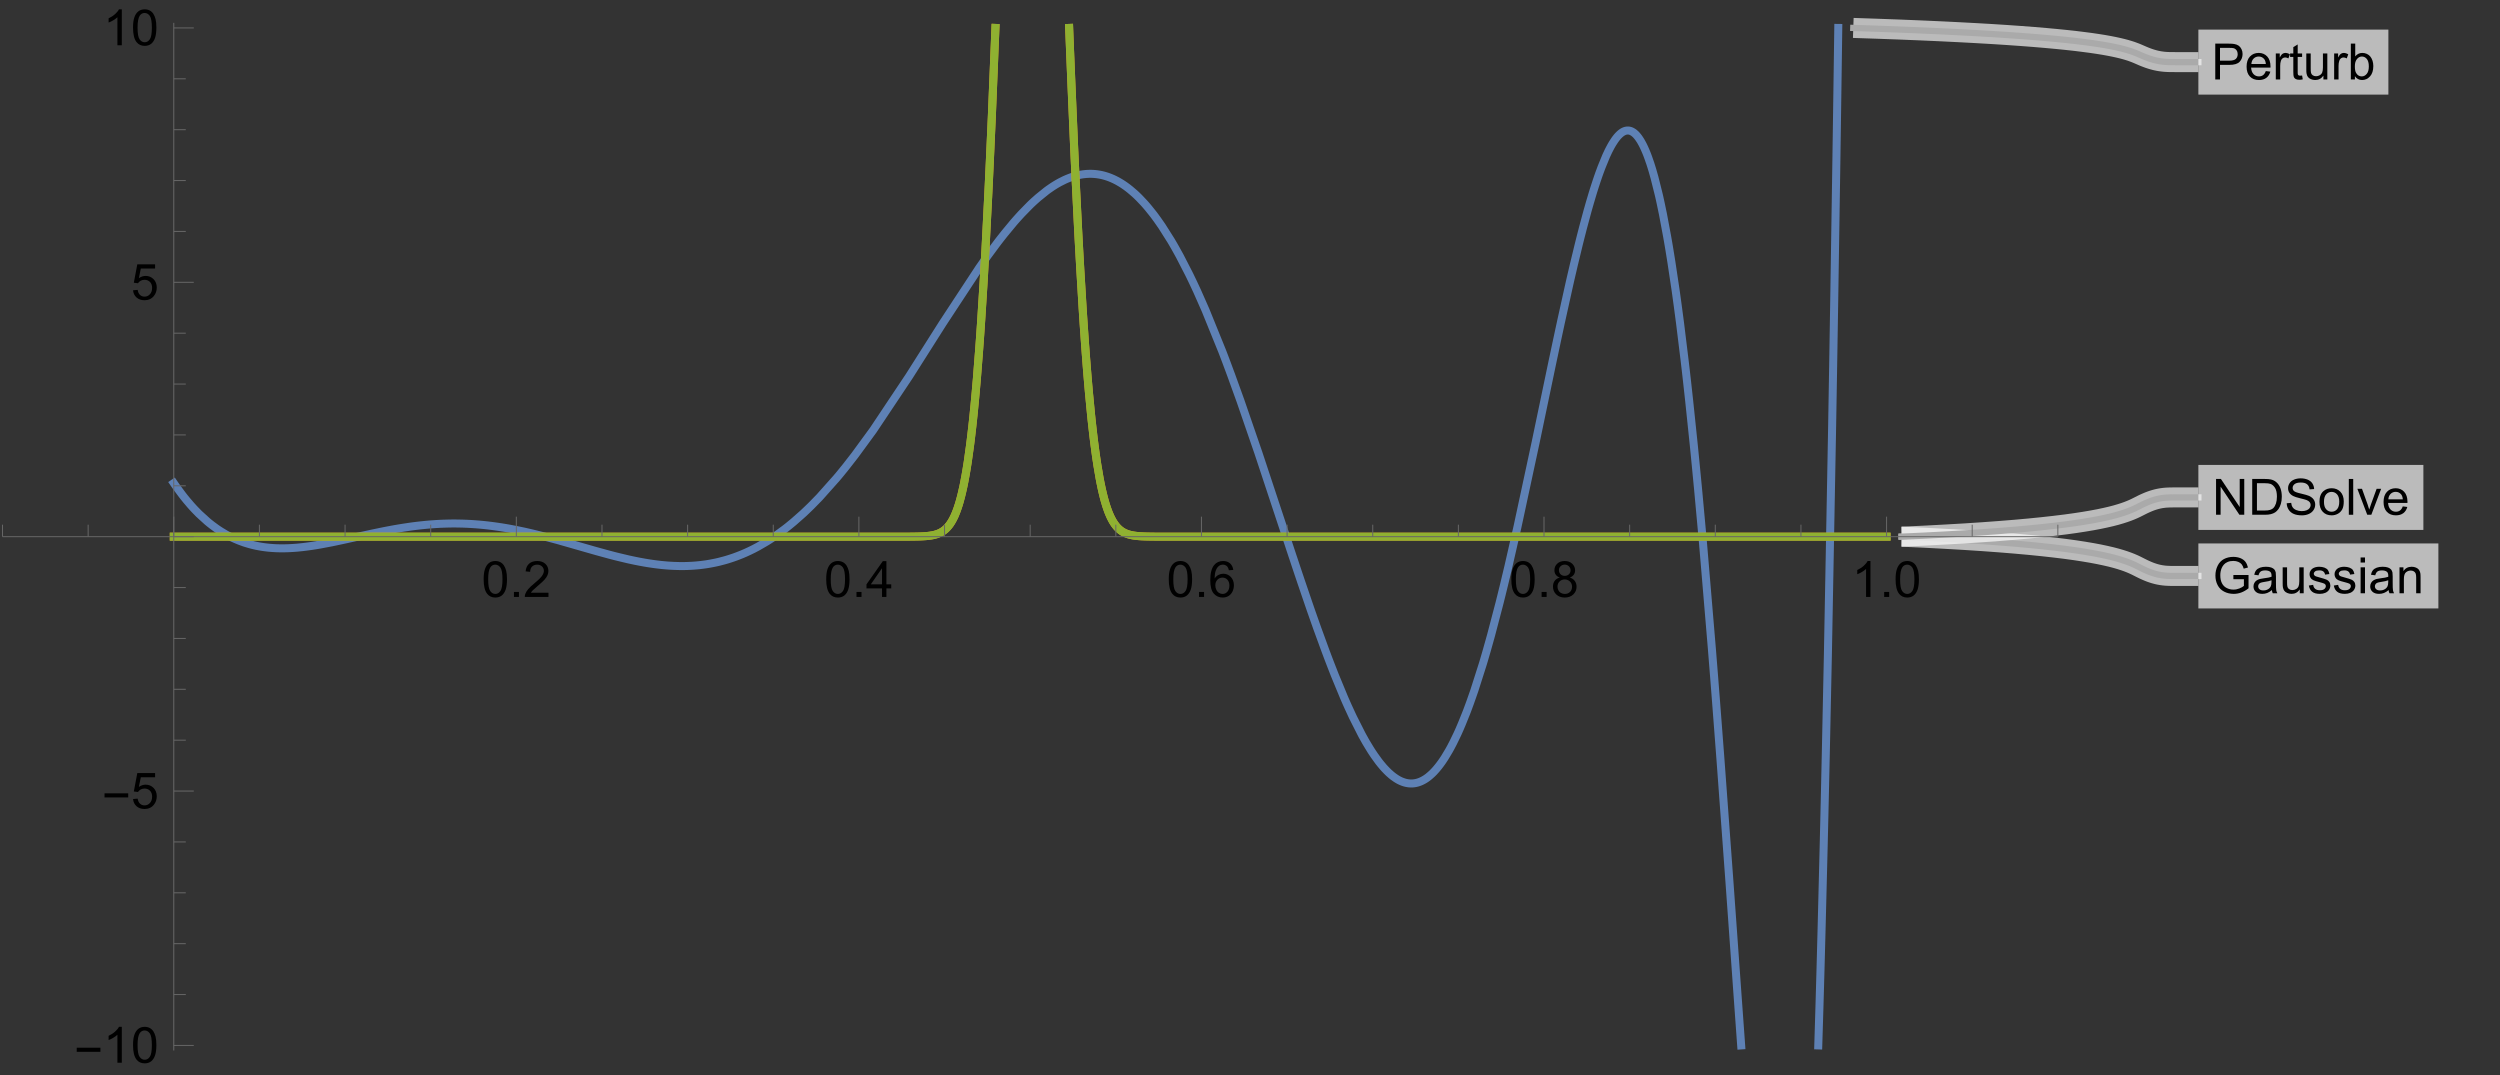 <?xml version="1.0" encoding="UTF-8"?>
<svg xmlns="http://www.w3.org/2000/svg" xmlns:xlink="http://www.w3.org/1999/xlink" width="500pt" height="215pt" viewBox="0 0 500 215" version="1.1">
<rect x="0" y="0" width="500" height="215" fill="#333333" stroke="none"/>
<defs>
<g>
<symbol overflow="visible" id="glyph0-0">
<path style="stroke:none;" d="M 1.25 0 L 1.25 -6.25 L 6.25 -6.25 L 6.25 0 Z M 1.406 -0.156 L 6.094 -0.156 L 6.094 -6.094 L 1.406 -6.094 Z M 1.406 -0.156 "/>
</symbol>
<symbol overflow="visible" id="glyph0-1">
<path style="stroke:none;" d="M 4.121 -2.809 L 4.121 -3.648 L 7.152 -3.652 L 7.152 -0.996 C 6.688 -0.625 6.207 -0.344 5.715 -0.16 C 5.215 0.027 4.707 0.117 4.191 0.121 C 3.484 0.117 2.848 -0.031 2.273 -0.328 C 1.695 -0.629 1.258 -1.062 0.969 -1.637 C 0.672 -2.203 0.527 -2.84 0.531 -3.547 C 0.527 -4.238 0.672 -4.891 0.969 -5.496 C 1.258 -6.098 1.68 -6.543 2.227 -6.84 C 2.773 -7.129 3.402 -7.277 4.117 -7.281 C 4.633 -7.277 5.102 -7.191 5.52 -7.027 C 5.938 -6.855 6.266 -6.625 6.504 -6.328 C 6.738 -6.027 6.918 -5.637 7.047 -5.156 L 6.191 -4.922 C 6.082 -5.285 5.949 -5.57 5.789 -5.781 C 5.629 -5.988 5.398 -6.156 5.105 -6.281 C 4.809 -6.406 4.48 -6.469 4.121 -6.469 C 3.684 -6.469 3.309 -6.402 2.996 -6.27 C 2.676 -6.137 2.422 -5.961 2.234 -5.75 C 2.039 -5.531 1.891 -5.297 1.781 -5.043 C 1.598 -4.598 1.504 -4.117 1.508 -3.605 C 1.504 -2.965 1.613 -2.434 1.836 -2.004 C 2.055 -1.574 2.375 -1.254 2.797 -1.047 C 3.215 -0.836 3.664 -0.73 4.137 -0.734 C 4.543 -0.73 4.941 -0.809 5.336 -0.969 C 5.723 -1.125 6.02 -1.297 6.227 -1.477 L 6.227 -2.809 Z M 4.121 -2.809 "/>
</symbol>
<symbol overflow="visible" id="glyph0-2">
<path style="stroke:none;" d="M 4.043 -0.641 C 3.715 -0.359 3.398 -0.164 3.102 -0.055 C 2.797 0.062 2.477 0.117 2.133 0.117 C 1.562 0.117 1.125 -0.02 0.82 -0.301 C 0.516 -0.574 0.363 -0.93 0.363 -1.367 C 0.363 -1.617 0.418 -1.852 0.535 -2.062 C 0.645 -2.273 0.797 -2.441 0.988 -2.566 C 1.172 -2.691 1.383 -2.785 1.621 -2.855 C 1.789 -2.898 2.051 -2.945 2.402 -2.988 C 3.113 -3.074 3.633 -3.176 3.969 -3.293 C 3.969 -3.41 3.973 -3.484 3.977 -3.52 C 3.973 -3.875 3.891 -4.129 3.727 -4.277 C 3.5 -4.473 3.164 -4.57 2.727 -4.574 C 2.309 -4.57 2.004 -4.496 1.809 -4.355 C 1.609 -4.207 1.465 -3.953 1.371 -3.59 L 0.512 -3.707 C 0.586 -4.07 0.715 -4.367 0.898 -4.598 C 1.074 -4.82 1.336 -4.996 1.676 -5.121 C 2.012 -5.242 2.402 -5.301 2.852 -5.305 C 3.293 -5.301 3.652 -5.25 3.93 -5.148 C 4.207 -5.043 4.41 -4.91 4.543 -4.754 C 4.668 -4.59 4.762 -4.391 4.816 -4.156 C 4.844 -4 4.855 -3.73 4.859 -3.344 L 4.859 -2.172 C 4.855 -1.355 4.875 -0.84 4.914 -0.621 C 4.949 -0.402 5.023 -0.195 5.137 0 L 4.219 0 C 4.125 -0.18 4.066 -0.391 4.043 -0.641 Z M 3.969 -2.602 C 3.648 -2.469 3.172 -2.355 2.535 -2.27 C 2.172 -2.215 1.914 -2.156 1.766 -2.094 C 1.613 -2.023 1.5 -1.93 1.422 -1.809 C 1.34 -1.68 1.301 -1.539 1.301 -1.391 C 1.301 -1.152 1.387 -0.957 1.566 -0.805 C 1.738 -0.645 2 -0.566 2.344 -0.57 C 2.68 -0.566 2.98 -0.641 3.246 -0.793 C 3.512 -0.938 3.703 -1.141 3.828 -1.402 C 3.918 -1.598 3.965 -1.891 3.969 -2.281 Z M 3.969 -2.602 "/>
</symbol>
<symbol overflow="visible" id="glyph0-3">
<path style="stroke:none;" d="M 4.059 0 L 4.059 -0.762 C 3.652 -0.176 3.105 0.117 2.414 0.117 C 2.105 0.117 1.816 0.059 1.555 -0.059 C 1.285 -0.176 1.09 -0.32 0.965 -0.5 C 0.836 -0.672 0.746 -0.891 0.695 -1.152 C 0.656 -1.32 0.637 -1.594 0.641 -1.973 L 0.641 -5.188 L 1.52 -5.188 L 1.52 -2.309 C 1.516 -1.848 1.535 -1.539 1.574 -1.383 C 1.625 -1.148 1.742 -0.965 1.922 -0.836 C 2.102 -0.703 2.324 -0.637 2.59 -0.641 C 2.852 -0.637 3.098 -0.707 3.328 -0.844 C 3.559 -0.977 3.723 -1.16 3.82 -1.395 C 3.914 -1.625 3.961 -1.961 3.965 -2.406 L 3.965 -5.188 L 4.844 -5.188 L 4.844 0 Z M 4.059 0 "/>
</symbol>
<symbol overflow="visible" id="glyph0-4">
<path style="stroke:none;" d="M 0.309 -1.547 L 1.176 -1.684 C 1.223 -1.332 1.359 -1.066 1.582 -0.883 C 1.805 -0.695 2.117 -0.602 2.52 -0.605 C 2.922 -0.602 3.219 -0.684 3.418 -0.852 C 3.609 -1.012 3.707 -1.207 3.711 -1.43 C 3.707 -1.629 3.621 -1.785 3.453 -1.898 C 3.328 -1.977 3.031 -2.074 2.555 -2.199 C 1.906 -2.355 1.457 -2.496 1.211 -2.617 C 0.961 -2.734 0.773 -2.898 0.645 -3.113 C 0.516 -3.32 0.449 -3.555 0.453 -3.809 C 0.449 -4.039 0.504 -4.25 0.613 -4.449 C 0.719 -4.645 0.863 -4.809 1.047 -4.941 C 1.18 -5.039 1.363 -5.125 1.602 -5.199 C 1.836 -5.266 2.09 -5.301 2.363 -5.305 C 2.766 -5.301 3.125 -5.242 3.434 -5.129 C 3.742 -5.008 3.969 -4.852 4.117 -4.652 C 4.262 -4.449 4.363 -4.18 4.418 -3.848 L 3.559 -3.73 C 3.516 -3.996 3.402 -4.203 3.219 -4.355 C 3.031 -4.504 2.77 -4.582 2.426 -4.582 C 2.02 -4.582 1.73 -4.512 1.562 -4.379 C 1.387 -4.242 1.301 -4.086 1.305 -3.91 C 1.301 -3.793 1.336 -3.691 1.41 -3.605 C 1.48 -3.504 1.594 -3.426 1.75 -3.371 C 1.832 -3.332 2.09 -3.258 2.523 -3.145 C 3.145 -2.977 3.578 -2.84 3.824 -2.734 C 4.07 -2.629 4.262 -2.477 4.402 -2.273 C 4.539 -2.07 4.609 -1.82 4.613 -1.523 C 4.609 -1.23 4.523 -0.953 4.355 -0.695 C 4.184 -0.434 3.938 -0.234 3.617 -0.094 C 3.293 0.047 2.93 0.117 2.523 0.117 C 1.848 0.117 1.336 -0.02 0.984 -0.301 C 0.629 -0.578 0.402 -0.996 0.309 -1.547 Z M 0.309 -1.547 "/>
</symbol>
<symbol overflow="visible" id="glyph0-5">
<path style="stroke:none;" d="M 0.664 -6.148 L 0.664 -7.16 L 1.543 -7.16 L 1.543 -6.148 Z M 0.664 0 L 0.664 -5.188 L 1.543 -5.188 L 1.543 0 Z M 0.664 0 "/>
</symbol>
<symbol overflow="visible" id="glyph0-6">
<path style="stroke:none;" d="M 0.66 0 L 0.66 -5.188 L 1.449 -5.188 L 1.449 -4.449 C 1.828 -5.016 2.379 -5.301 3.102 -5.305 C 3.41 -5.301 3.699 -5.246 3.961 -5.133 C 4.223 -5.02 4.418 -4.871 4.551 -4.691 C 4.68 -4.508 4.77 -4.293 4.824 -4.043 C 4.855 -3.879 4.875 -3.594 4.875 -3.188 L 4.875 0 L 3.996 0 L 3.996 -3.156 C 3.996 -3.512 3.961 -3.777 3.891 -3.957 C 3.82 -4.129 3.699 -4.273 3.527 -4.383 C 3.352 -4.488 3.145 -4.539 2.914 -4.543 C 2.539 -4.539 2.219 -4.422 1.945 -4.184 C 1.672 -3.945 1.535 -3.492 1.539 -2.832 L 1.539 0 Z M 0.66 0 "/>
</symbol>
<symbol overflow="visible" id="glyph0-7">
<path style="stroke:none;" d="M 0.762 0 L 0.762 -7.16 L 1.734 -7.16 L 5.492 -1.539 L 5.492 -7.16 L 6.402 -7.16 L 6.402 0 L 5.43 0 L 1.672 -5.625 L 1.672 0 Z M 0.762 0 "/>
</symbol>
<symbol overflow="visible" id="glyph0-8">
<path style="stroke:none;" d="M 0.773 0 L 0.773 -7.16 L 3.238 -7.16 C 3.793 -7.16 4.219 -7.125 4.512 -7.055 C 4.922 -6.961 5.27 -6.789 5.562 -6.543 C 5.938 -6.223 6.223 -5.816 6.41 -5.32 C 6.598 -4.82 6.691 -4.25 6.691 -3.617 C 6.691 -3.07 6.625 -2.59 6.5 -2.172 C 6.367 -1.75 6.207 -1.402 6.012 -1.129 C 5.812 -0.852 5.594 -0.637 5.359 -0.48 C 5.121 -0.324 4.836 -0.203 4.504 -0.121 C 4.168 -0.039 3.785 0 3.355 0 Z M 1.719 -0.844 L 3.246 -0.844 C 3.719 -0.844 4.09 -0.887 4.359 -0.977 C 4.625 -1.062 4.836 -1.188 5 -1.348 C 5.219 -1.57 5.395 -1.871 5.523 -2.254 C 5.648 -2.633 5.711 -3.094 5.715 -3.633 C 5.711 -4.383 5.59 -4.957 5.344 -5.359 C 5.098 -5.758 4.797 -6.027 4.449 -6.168 C 4.191 -6.262 3.785 -6.309 3.223 -6.312 L 1.719 -6.312 Z M 1.719 -0.844 "/>
</symbol>
<symbol overflow="visible" id="glyph0-9">
<path style="stroke:none;" d="M 0.449 -2.301 L 1.344 -2.379 C 1.383 -2.02 1.48 -1.723 1.637 -1.496 C 1.789 -1.262 2.031 -1.078 2.359 -0.938 C 2.684 -0.797 3.051 -0.727 3.457 -0.727 C 3.816 -0.727 4.133 -0.777 4.414 -0.887 C 4.688 -0.992 4.895 -1.141 5.031 -1.332 C 5.164 -1.516 5.23 -1.723 5.234 -1.945 C 5.23 -2.168 5.168 -2.363 5.039 -2.531 C 4.906 -2.699 4.691 -2.84 4.395 -2.953 C 4.199 -3.027 3.773 -3.141 3.117 -3.301 C 2.461 -3.457 2 -3.609 1.738 -3.75 C 1.395 -3.93 1.141 -4.152 0.973 -4.418 C 0.805 -4.684 0.719 -4.98 0.723 -5.309 C 0.719 -5.668 0.824 -6.004 1.031 -6.32 C 1.234 -6.633 1.531 -6.871 1.93 -7.035 C 2.32 -7.195 2.758 -7.277 3.242 -7.281 C 3.77 -7.277 4.238 -7.191 4.645 -7.023 C 5.047 -6.852 5.359 -6.602 5.582 -6.27 C 5.797 -5.938 5.914 -5.559 5.934 -5.141 L 5.023 -5.074 C 4.973 -5.527 4.809 -5.867 4.527 -6.098 C 4.242 -6.328 3.828 -6.445 3.281 -6.445 C 2.707 -6.445 2.289 -6.34 2.027 -6.129 C 1.766 -5.918 1.633 -5.664 1.637 -5.371 C 1.633 -5.109 1.727 -4.898 1.914 -4.738 C 2.094 -4.57 2.57 -4.398 3.34 -4.227 C 4.109 -4.047 4.637 -3.895 4.926 -3.77 C 5.34 -3.574 5.648 -3.332 5.848 -3.039 C 6.047 -2.742 6.145 -2.402 6.148 -2.023 C 6.145 -1.637 6.035 -1.277 5.82 -0.945 C 5.598 -0.605 5.285 -0.344 4.879 -0.16 C 4.469 0.027 4.008 0.117 3.5 0.121 C 2.852 0.117 2.309 0.027 1.871 -0.16 C 1.43 -0.348 1.086 -0.633 0.84 -1.012 C 0.59 -1.391 0.461 -1.82 0.449 -2.301 Z M 0.449 -2.301 "/>
</symbol>
<symbol overflow="visible" id="glyph0-10">
<path style="stroke:none;" d="M 0.332 -2.594 C 0.328 -3.551 0.594 -4.262 1.133 -4.727 C 1.574 -5.109 2.121 -5.301 2.766 -5.305 C 3.477 -5.301 4.059 -5.066 4.512 -4.602 C 4.965 -4.133 5.191 -3.488 5.191 -2.668 C 5.191 -1.996 5.09 -1.473 4.891 -1.09 C 4.688 -0.707 4.395 -0.41 4.016 -0.199 C 3.629 0.012 3.215 0.117 2.766 0.117 C 2.039 0.117 1.449 -0.113 1.004 -0.582 C 0.551 -1.043 0.328 -1.715 0.332 -2.594 Z M 1.234 -2.594 C 1.23 -1.926 1.375 -1.43 1.668 -1.102 C 1.957 -0.77 2.324 -0.602 2.766 -0.605 C 3.199 -0.602 3.559 -0.77 3.852 -1.102 C 4.141 -1.434 4.289 -1.938 4.289 -2.621 C 4.289 -3.262 4.141 -3.75 3.852 -4.078 C 3.555 -4.406 3.195 -4.57 2.766 -4.574 C 2.324 -4.57 1.957 -4.406 1.668 -4.082 C 1.375 -3.75 1.23 -3.254 1.234 -2.594 Z M 1.234 -2.594 "/>
</symbol>
<symbol overflow="visible" id="glyph0-11">
<path style="stroke:none;" d="M 0.641 0 L 0.641 -7.16 L 1.52 -7.16 L 1.52 0 Z M 0.641 0 "/>
</symbol>
<symbol overflow="visible" id="glyph0-12">
<path style="stroke:none;" d="M 2.102 0 L 0.129 -5.188 L 1.055 -5.188 L 2.168 -2.082 C 2.285 -1.742 2.395 -1.395 2.5 -1.035 C 2.574 -1.305 2.684 -1.633 2.828 -2.023 L 3.98 -5.188 L 4.883 -5.188 L 2.922 0 Z M 2.102 0 "/>
</symbol>
<symbol overflow="visible" id="glyph0-13">
<path style="stroke:none;" d="M 4.211 -1.672 L 5.117 -1.559 C 4.969 -1.027 4.703 -0.613 4.32 -0.32 C 3.93 -0.027 3.438 0.117 2.836 0.117 C 2.078 0.117 1.477 -0.113 1.031 -0.582 C 0.586 -1.047 0.363 -1.703 0.367 -2.551 C 0.363 -3.418 0.586 -4.098 1.039 -4.582 C 1.484 -5.062 2.07 -5.301 2.789 -5.305 C 3.48 -5.301 4.047 -5.066 4.488 -4.594 C 4.926 -4.121 5.145 -3.457 5.148 -2.602 C 5.145 -2.547 5.141 -2.469 5.141 -2.367 L 1.273 -2.367 C 1.305 -1.797 1.469 -1.359 1.758 -1.059 C 2.047 -0.754 2.406 -0.602 2.844 -0.605 C 3.16 -0.602 3.434 -0.688 3.664 -0.859 C 3.891 -1.027 4.074 -1.297 4.211 -1.672 Z M 1.324 -3.09 L 4.219 -3.09 C 4.18 -3.523 4.066 -3.852 3.887 -4.074 C 3.605 -4.41 3.242 -4.582 2.797 -4.582 C 2.391 -4.582 2.051 -4.445 1.777 -4.176 C 1.5 -3.902 1.352 -3.539 1.324 -3.09 Z M 1.324 -3.09 "/>
</symbol>
<symbol overflow="visible" id="glyph0-14">
<path style="stroke:none;" d="M 0.773 0 L 0.773 -7.16 L 3.473 -7.16 C 3.945 -7.16 4.309 -7.137 4.562 -7.09 C 4.91 -7.031 5.203 -6.918 5.445 -6.754 C 5.68 -6.586 5.871 -6.355 6.016 -6.062 C 6.16 -5.766 6.234 -5.441 6.234 -5.09 C 6.234 -4.477 6.039 -3.961 5.652 -3.543 C 5.266 -3.117 4.566 -2.906 3.555 -2.91 L 1.719 -2.91 L 1.719 0 Z M 1.719 -3.754 L 3.57 -3.754 C 4.18 -3.75 4.613 -3.863 4.871 -4.094 C 5.125 -4.32 5.254 -4.641 5.258 -5.059 C 5.254 -5.355 5.18 -5.613 5.031 -5.828 C 4.879 -6.039 4.68 -6.18 4.434 -6.25 C 4.273 -6.289 3.98 -6.309 3.551 -6.312 L 1.719 -6.312 Z M 1.719 -3.754 "/>
</symbol>
<symbol overflow="visible" id="glyph0-15">
<path style="stroke:none;" d="M 0.648 0 L 0.648 -5.188 L 1.441 -5.188 L 1.441 -4.398 C 1.641 -4.766 1.824 -5.008 2 -5.129 C 2.168 -5.242 2.355 -5.301 2.562 -5.305 C 2.855 -5.301 3.16 -5.207 3.469 -5.02 L 3.164 -4.203 C 2.949 -4.328 2.734 -4.395 2.52 -4.395 C 2.324 -4.395 2.148 -4.336 2 -4.219 C 1.844 -4.102 1.738 -3.941 1.676 -3.742 C 1.574 -3.426 1.523 -3.082 1.527 -2.715 L 1.527 0 Z M 0.648 0 "/>
</symbol>
<symbol overflow="visible" id="glyph0-16">
<path style="stroke:none;" d="M 2.578 -0.785 L 2.707 -0.012 C 2.457 0.043 2.234 0.07 2.043 0.07 C 1.719 0.07 1.469 0.02 1.297 -0.082 C 1.117 -0.184 0.996 -0.316 0.926 -0.48 C 0.855 -0.645 0.82 -0.988 0.82 -1.52 L 0.82 -4.504 L 0.176 -4.504 L 0.176 -5.188 L 0.82 -5.188 L 0.82 -6.469 L 1.695 -6.996 L 1.695 -5.188 L 2.578 -5.188 L 2.578 -4.504 L 1.695 -4.504 L 1.695 -1.469 C 1.691 -1.215 1.707 -1.055 1.742 -0.984 C 1.77 -0.914 1.82 -0.855 1.891 -0.816 C 1.957 -0.77 2.059 -0.75 2.191 -0.754 C 2.289 -0.75 2.418 -0.762 2.578 -0.785 Z M 2.578 -0.785 "/>
</symbol>
<symbol overflow="visible" id="glyph0-17">
<path style="stroke:none;" d="M 1.469 0 L 0.656 0 L 0.656 -7.16 L 1.535 -7.16 L 1.535 -4.605 C 1.902 -5.07 2.375 -5.301 2.953 -5.305 C 3.273 -5.301 3.574 -5.238 3.859 -5.109 C 4.145 -4.98 4.379 -4.797 4.562 -4.566 C 4.746 -4.332 4.891 -4.055 4.996 -3.727 C 5.098 -3.398 5.148 -3.047 5.152 -2.672 C 5.148 -1.781 4.93 -1.094 4.492 -0.609 C 4.051 -0.125 3.523 0.117 2.91 0.117 C 2.297 0.117 1.816 -0.137 1.469 -0.648 Z M 1.461 -2.633 C 1.457 -2.008 1.543 -1.559 1.715 -1.285 C 1.988 -0.828 2.363 -0.602 2.836 -0.605 C 3.219 -0.602 3.551 -0.77 3.832 -1.105 C 4.113 -1.438 4.254 -1.934 4.254 -2.598 C 4.254 -3.27 4.117 -3.77 3.852 -4.098 C 3.578 -4.418 3.254 -4.582 2.875 -4.582 C 2.488 -4.582 2.156 -4.414 1.879 -4.078 C 1.598 -3.742 1.457 -3.258 1.461 -2.633 Z M 1.461 -2.633 "/>
</symbol>
<symbol overflow="visible" id="glyph0-18">
<path style="stroke:none;" d="M 0.414 -3.531 C 0.41 -4.375 0.496 -5.055 0.676 -5.574 C 0.848 -6.086 1.109 -6.484 1.453 -6.766 C 1.797 -7.043 2.227 -7.184 2.75 -7.188 C 3.129 -7.184 3.465 -7.105 3.758 -6.953 C 4.047 -6.797 4.289 -6.574 4.477 -6.285 C 4.664 -5.992 4.812 -5.637 4.922 -5.223 C 5.027 -4.801 5.078 -4.238 5.082 -3.531 C 5.078 -2.688 4.992 -2.008 4.824 -1.496 C 4.648 -0.977 4.391 -0.578 4.051 -0.301 C 3.703 -0.02 3.27 0.117 2.75 0.121 C 2.055 0.117 1.516 -0.129 1.125 -0.621 C 0.648 -1.215 0.41 -2.184 0.414 -3.531 Z M 1.32 -3.531 C 1.316 -2.355 1.453 -1.574 1.73 -1.184 C 2.004 -0.793 2.344 -0.598 2.75 -0.602 C 3.148 -0.598 3.488 -0.793 3.766 -1.188 C 4.039 -1.574 4.176 -2.355 4.18 -3.531 C 4.176 -4.707 4.039 -5.488 3.766 -5.879 C 3.488 -6.262 3.145 -6.457 2.738 -6.461 C 2.332 -6.457 2.012 -6.285 1.773 -5.949 C 1.469 -5.508 1.316 -4.703 1.32 -3.531 Z M 1.32 -3.531 "/>
</symbol>
<symbol overflow="visible" id="glyph0-19">
<path style="stroke:none;" d="M 0.91 0 L 0.91 -1 L 1.91 -1 L 1.91 0 Z M 0.91 0 "/>
</symbol>
<symbol overflow="visible" id="glyph0-20">
<path style="stroke:none;" d="M 5.035 -0.844 L 5.035 0 L 0.305 0 C 0.297 -0.211 0.328 -0.414 0.406 -0.609 C 0.523 -0.93 0.719 -1.246 0.984 -1.562 C 1.25 -1.871 1.633 -2.234 2.133 -2.648 C 2.91 -3.285 3.434 -3.789 3.711 -4.164 C 3.98 -4.535 4.117 -4.887 4.121 -5.219 C 4.117 -5.566 3.992 -5.859 3.746 -6.102 C 3.496 -6.336 3.172 -6.457 2.773 -6.461 C 2.348 -6.457 2.012 -6.328 1.758 -6.078 C 1.504 -5.82 1.375 -5.469 1.371 -5.023 L 0.469 -5.117 C 0.531 -5.789 0.762 -6.305 1.168 -6.656 C 1.566 -7.008 2.109 -7.184 2.793 -7.188 C 3.477 -7.184 4.02 -6.992 4.422 -6.617 C 4.82 -6.234 5.02 -5.762 5.023 -5.199 C 5.02 -4.91 4.961 -4.629 4.848 -4.355 C 4.727 -4.074 4.535 -3.785 4.266 -3.48 C 3.992 -3.176 3.539 -2.754 2.91 -2.223 C 2.383 -1.777 2.043 -1.477 1.895 -1.32 C 1.742 -1.16 1.621 -1.004 1.523 -0.844 Z M 5.035 -0.844 "/>
</symbol>
<symbol overflow="visible" id="glyph0-21">
<path style="stroke:none;" d="M 3.234 0 L 3.234 -1.715 L 0.129 -1.715 L 0.129 -2.52 L 3.395 -7.16 L 4.113 -7.16 L 4.113 -2.52 L 5.078 -2.52 L 5.078 -1.715 L 4.113 -1.715 L 4.113 0 Z M 3.234 -2.52 L 3.234 -5.746 L 0.992 -2.52 Z M 3.234 -2.52 "/>
</symbol>
<symbol overflow="visible" id="glyph0-22">
<path style="stroke:none;" d="M 4.977 -5.406 L 4.102 -5.336 C 4.023 -5.68 3.91 -5.93 3.77 -6.09 C 3.527 -6.336 3.234 -6.461 2.891 -6.465 C 2.609 -6.461 2.363 -6.383 2.152 -6.23 C 1.871 -6.027 1.656 -5.734 1.5 -5.348 C 1.34 -4.957 1.254 -4.406 1.25 -3.691 C 1.457 -4.012 1.715 -4.25 2.023 -4.41 C 2.328 -4.562 2.652 -4.641 2.988 -4.645 C 3.574 -4.641 4.07 -4.426 4.484 -3.996 C 4.891 -3.566 5.098 -3.008 5.102 -2.324 C 5.098 -1.875 5 -1.457 4.812 -1.07 C 4.617 -0.684 4.352 -0.387 4.016 -0.184 C 3.672 0.02 3.289 0.117 2.863 0.121 C 2.125 0.117 1.527 -0.148 1.066 -0.688 C 0.605 -1.223 0.375 -2.113 0.375 -3.352 C 0.375 -4.734 0.629 -5.738 1.145 -6.367 C 1.586 -6.91 2.188 -7.184 2.945 -7.188 C 3.504 -7.184 3.965 -7.027 4.328 -6.715 C 4.684 -6.398 4.898 -5.961 4.977 -5.406 Z M 1.387 -2.32 C 1.383 -2.016 1.445 -1.723 1.578 -1.449 C 1.703 -1.168 1.883 -0.957 2.117 -0.816 C 2.344 -0.668 2.59 -0.598 2.848 -0.602 C 3.215 -0.598 3.531 -0.746 3.801 -1.051 C 4.066 -1.348 4.199 -1.754 4.203 -2.27 C 4.199 -2.762 4.07 -3.152 3.809 -3.438 C 3.543 -3.723 3.211 -3.867 2.812 -3.867 C 2.414 -3.867 2.074 -3.723 1.801 -3.438 C 1.52 -3.152 1.383 -2.781 1.387 -2.32 Z M 1.387 -2.32 "/>
</symbol>
<symbol overflow="visible" id="glyph0-23">
<path style="stroke:none;" d="M 1.77 -3.883 C 1.402 -4.012 1.129 -4.203 0.957 -4.453 C 0.777 -4.699 0.691 -4.996 0.695 -5.344 C 0.691 -5.863 0.879 -6.301 1.254 -6.656 C 1.629 -7.008 2.125 -7.184 2.75 -7.188 C 3.371 -7.184 3.875 -7 4.258 -6.641 C 4.637 -6.273 4.828 -5.832 4.828 -5.316 C 4.828 -4.98 4.738 -4.691 4.566 -4.449 C 4.391 -4.199 4.129 -4.012 3.773 -3.883 C 4.211 -3.738 4.543 -3.508 4.777 -3.188 C 5.004 -2.867 5.121 -2.484 5.121 -2.047 C 5.121 -1.43 4.902 -0.918 4.473 -0.504 C 4.035 -0.09 3.469 0.117 2.766 0.121 C 2.055 0.117 1.484 -0.09 1.055 -0.504 C 0.621 -0.922 0.402 -1.441 0.406 -2.07 C 0.402 -2.531 0.52 -2.922 0.758 -3.238 C 0.992 -3.551 1.332 -3.766 1.77 -3.883 Z M 1.594 -5.371 C 1.594 -5.031 1.699 -4.754 1.918 -4.539 C 2.133 -4.324 2.418 -4.219 2.77 -4.219 C 3.105 -4.219 3.383 -4.324 3.602 -4.539 C 3.816 -4.75 3.926 -5.012 3.926 -5.324 C 3.926 -5.641 3.812 -5.91 3.59 -6.133 C 3.367 -6.352 3.09 -6.461 2.758 -6.465 C 2.422 -6.461 2.145 -6.355 1.926 -6.141 C 1.703 -5.926 1.594 -5.668 1.594 -5.371 Z M 1.309 -2.066 C 1.305 -1.812 1.363 -1.57 1.484 -1.34 C 1.602 -1.102 1.781 -0.918 2.016 -0.793 C 2.25 -0.66 2.5 -0.598 2.773 -0.602 C 3.188 -0.598 3.535 -0.73 3.812 -1.004 C 4.082 -1.27 4.219 -1.613 4.223 -2.035 C 4.219 -2.457 4.078 -2.809 3.801 -3.086 C 3.516 -3.359 3.164 -3.496 2.746 -3.5 C 2.328 -3.496 1.984 -3.359 1.715 -3.09 C 1.441 -2.812 1.305 -2.473 1.309 -2.066 Z M 1.309 -2.066 "/>
</symbol>
<symbol overflow="visible" id="glyph0-24">
<path style="stroke:none;" d="M 3.727 0 L 2.848 0 L 2.848 -5.602 C 2.637 -5.398 2.359 -5.195 2.016 -4.992 C 1.672 -4.789 1.363 -4.637 1.09 -4.543 L 1.09 -5.391 C 1.582 -5.621 2.012 -5.898 2.379 -6.23 C 2.746 -6.555 3.004 -6.875 3.16 -7.188 L 3.727 -7.188 Z M 3.727 0 "/>
</symbol>
<symbol overflow="visible" id="glyph0-25">
<path style="stroke:none;" d="M 0.414 -1.875 L 1.34 -1.953 C 1.406 -1.5 1.562 -1.164 1.812 -0.941 C 2.059 -0.711 2.359 -0.598 2.715 -0.602 C 3.137 -0.598 3.496 -0.758 3.789 -1.078 C 4.082 -1.398 4.23 -1.82 4.23 -2.348 C 4.23 -2.848 4.086 -3.242 3.805 -3.535 C 3.52 -3.82 3.152 -3.965 2.699 -3.969 C 2.414 -3.965 2.16 -3.902 1.934 -3.777 C 1.707 -3.648 1.527 -3.48 1.398 -3.277 L 0.57 -3.383 L 1.266 -7.062 L 4.824 -7.062 L 4.824 -6.223 L 1.969 -6.223 L 1.582 -4.297 C 2.012 -4.594 2.461 -4.746 2.934 -4.746 C 3.555 -4.746 4.082 -4.527 4.516 -4.098 C 4.941 -3.66 5.156 -3.105 5.16 -2.426 C 5.156 -1.777 4.969 -1.215 4.594 -0.746 C 4.133 -0.168 3.504 0.117 2.715 0.121 C 2.059 0.117 1.527 -0.062 1.121 -0.426 C 0.707 -0.789 0.473 -1.273 0.414 -1.875 Z M 0.414 -1.875 "/>
</symbol>
<symbol overflow="visible" id="glyph1-0">
<path style="stroke:none;" d="M 0.625 0 L 0.625 -8 L 4.375 -8 L 4.375 0 Z M 1.25 -0.625 L 3.75 -0.625 L 3.75 -7.375 L 1.25 -7.375 Z M 1.25 -0.625 "/>
</symbol>
<symbol overflow="visible" id="glyph1-1">
<path style="stroke:none;" d="M 5.289 -2.191 L 0.551 -2.191 L 0.551 -3.012 L 5.289 -3.012 Z M 5.289 -2.191 "/>
</symbol>
</g>
<clipPath id="clip1">
  <path d="M 27 18 L 356 18 L 356 214.801 L 27 214.801 Z M 27 18 "/>
</clipPath>
<clipPath id="clip2">
  <path d="M 356 0 L 376 0 L 376 214.801 L 356 214.801 Z M 356 0 "/>
</clipPath>
</defs>
<g id="surface16">
<g clip-path="url(#clip1)" clip-rule="nonzero">
<path style="fill:none;stroke-width:1.6;stroke-linecap:square;stroke-linejoin:miter;stroke:rgb(36.841%,50.678%,70.98%);stroke-opacity:1;stroke-miterlimit:3.25;" d="M 34.754 96.617 L 35.176 97.227 L 35.598 97.816 L 36.438 98.945 L 36.543 99.082 L 36.648 99.215 L 36.855 99.484 L 37.277 100.004 L 38.117 100.992 L 38.539 101.461 L 38.957 101.91 L 39.797 102.77 L 41.48 104.301 L 41.707 104.488 L 41.934 104.672 L 42.391 105.031 L 43.301 105.699 L 43.418 105.777 L 43.531 105.855 L 43.758 106.008 L 44.215 106.301 L 45.125 106.848 L 45.238 106.91 L 45.352 106.977 L 45.582 107.098 L 46.035 107.336 L 46.148 107.391 L 46.262 107.449 L 46.492 107.559 L 46.945 107.77 L 47.062 107.82 L 47.176 107.867 L 47.402 107.965 L 47.859 108.152 L 48.77 108.484 L 48.98 108.555 L 49.195 108.621 L 49.621 108.75 L 49.832 108.812 L 50.047 108.871 L 50.473 108.98 L 50.578 109.008 L 50.684 109.031 L 50.895 109.082 L 51.32 109.176 L 51.43 109.195 L 51.535 109.215 L 51.746 109.258 L 52.172 109.332 L 52.277 109.348 L 52.387 109.367 L 52.703 109.414 L 52.812 109.43 L 53.023 109.457 L 53.129 109.469 L 53.234 109.484 L 53.449 109.508 L 53.66 109.531 L 53.875 109.551 L 53.98 109.562 L 54.086 109.57 L 54.301 109.586 L 54.512 109.602 L 54.727 109.617 L 54.832 109.621 L 54.938 109.629 L 55.148 109.637 L 55.258 109.645 L 55.469 109.652 L 55.574 109.652 L 55.785 109.66 L 55.887 109.66 L 55.992 109.664 L 56.828 109.664 L 56.93 109.66 L 57.035 109.66 L 57.141 109.656 L 57.242 109.656 L 57.559 109.645 L 57.66 109.641 L 57.871 109.633 L 58.078 109.621 L 58.184 109.617 L 58.285 109.609 L 58.496 109.598 L 58.598 109.594 L 58.914 109.57 L 59.016 109.562 L 59.121 109.555 L 59.328 109.539 L 59.746 109.5 L 59.852 109.488 L 59.953 109.48 L 60.164 109.457 L 60.582 109.414 L 60.684 109.402 L 60.789 109.387 L 60.996 109.363 L 61.414 109.309 L 62.25 109.195 L 62.363 109.176 L 62.477 109.16 L 62.699 109.125 L 63.152 109.055 L 64.059 108.902 L 65.867 108.562 L 66.094 108.516 L 66.32 108.473 L 66.773 108.379 L 67.676 108.191 L 69.488 107.801 L 71.176 107.426 L 72.863 107.055 L 73.074 107.008 L 73.289 106.961 L 73.711 106.871 L 74.555 106.688 L 76.242 106.34 L 76.355 106.316 L 76.473 106.293 L 76.699 106.246 L 77.156 106.156 L 78.074 105.984 L 78.188 105.961 L 78.301 105.941 L 78.531 105.898 L 78.988 105.816 L 79.902 105.66 L 80.02 105.641 L 80.133 105.625 L 80.359 105.586 L 80.82 105.516 L 81.734 105.379 L 81.848 105.359 L 81.961 105.344 L 82.191 105.312 L 82.648 105.25 L 83.562 105.137 L 83.789 105.113 L 84.012 105.086 L 84.461 105.039 L 84.688 105.016 L 84.91 104.992 L 85.359 104.949 L 85.473 104.941 L 85.586 104.93 L 85.809 104.91 L 86.258 104.875 L 86.484 104.859 L 86.707 104.844 L 87.156 104.812 L 87.27 104.805 L 87.383 104.801 L 87.605 104.785 L 87.719 104.781 L 87.832 104.773 L 88.055 104.762 L 88.281 104.754 L 88.504 104.746 L 88.617 104.738 L 88.73 104.734 L 88.953 104.727 L 89.066 104.727 L 89.293 104.719 L 89.402 104.715 L 89.516 104.715 L 89.742 104.707 L 89.852 104.707 L 89.965 104.703 L 90.191 104.703 L 90.301 104.699 L 91.273 104.699 L 91.379 104.703 L 91.59 104.703 L 91.695 104.707 L 91.902 104.707 L 92.113 104.715 L 92.219 104.715 L 92.426 104.723 L 92.531 104.723 L 92.953 104.738 L 93.055 104.742 L 93.371 104.754 L 93.477 104.762 L 93.684 104.77 L 94.105 104.793 L 94.207 104.797 L 94.312 104.805 L 94.523 104.816 L 94.941 104.848 L 95.047 104.855 L 95.152 104.859 L 95.359 104.879 L 95.781 104.91 L 95.883 104.922 L 95.988 104.93 L 96.199 104.949 L 96.617 104.988 L 97.457 105.078 L 97.57 105.09 L 97.684 105.105 L 98.363 105.188 L 99.273 105.312 L 99.5 105.344 L 99.727 105.379 L 100.184 105.445 L 101.09 105.594 L 101.316 105.633 L 101.547 105.672 L 102 105.754 L 102.91 105.926 L 104.727 106.301 L 105.148 106.395 L 105.574 106.492 L 106.422 106.688 L 108.121 107.105 L 111.512 108.008 L 118.168 109.914 L 118.277 109.945 L 118.391 109.977 L 118.617 110.043 L 119.07 110.172 L 119.973 110.422 L 121.777 110.914 L 121.887 110.945 L 122 110.973 L 122.227 111.031 L 122.68 111.152 L 123.582 111.379 L 125.387 111.809 L 125.492 111.836 L 125.598 111.859 L 125.805 111.906 L 127.07 112.176 L 127.281 112.215 L 127.492 112.258 L 127.91 112.34 L 128.754 112.492 L 128.965 112.531 L 129.176 112.566 L 129.594 112.637 L 130.648 112.793 L 131.281 112.875 L 131.383 112.891 L 131.699 112.926 L 132.121 112.977 L 132.348 113 L 132.578 113.023 L 132.691 113.031 L 132.805 113.043 L 133.035 113.062 L 133.148 113.074 L 133.262 113.082 L 133.492 113.102 L 133.945 113.133 L 134.062 113.141 L 134.176 113.145 L 134.402 113.16 L 134.516 113.164 L 134.633 113.172 L 135.086 113.188 L 135.203 113.191 L 135.543 113.203 L 135.656 113.203 L 135.773 113.207 L 135.887 113.207 L 136 113.211 L 136.684 113.211 L 136.801 113.207 L 137.027 113.207 L 137.254 113.199 L 137.371 113.195 L 137.484 113.195 L 137.711 113.188 L 137.824 113.18 L 137.941 113.176 L 138.055 113.172 L 138.168 113.164 L 138.281 113.16 L 138.512 113.145 L 138.965 113.113 L 139.082 113.105 L 139.195 113.094 L 139.422 113.074 L 139.535 113.062 L 139.648 113.055 L 139.871 113.031 L 139.984 113.02 L 140.094 113.008 L 140.32 112.98 L 140.43 112.965 L 140.543 112.953 L 140.766 112.922 L 141.215 112.859 L 141.328 112.844 L 141.438 112.824 L 141.664 112.789 L 142.109 112.711 L 143.008 112.535 L 143.117 112.512 L 143.23 112.488 L 143.453 112.438 L 143.902 112.332 L 144.801 112.098 L 144.91 112.066 L 145.023 112.035 L 145.246 111.973 L 145.695 111.836 L 146.59 111.543 L 146.695 111.508 L 146.801 111.469 L 147.008 111.395 L 147.426 111.242 L 148.262 110.914 L 148.473 110.828 L 148.68 110.738 L 149.098 110.559 L 149.934 110.172 L 150.039 110.121 L 150.141 110.07 L 150.352 109.969 L 150.77 109.762 L 151.605 109.32 L 153.277 108.352 L 153.504 108.211 L 154.184 107.777 L 155.09 107.168 L 156.902 105.848 L 157.016 105.758 L 157.129 105.672 L 157.355 105.496 L 157.809 105.133 L 158.715 104.387 L 160.527 102.789 L 160.949 102.398 L 161.371 101.996 L 162.219 101.176 L 163.91 99.445 L 167.293 95.648 L 167.41 95.512 L 167.523 95.375 L 167.754 95.102 L 168.211 94.547 L 169.129 93.414 L 170.961 91.062 L 174.629 86.047 L 181.828 75.258 L 188.543 64.668 L 195.824 53.582 L 195.93 53.43 L 196.039 53.277 L 196.25 52.973 L 196.676 52.367 L 197.523 51.176 L 199.227 48.871 L 199.438 48.59 L 199.648 48.312 L 200.074 47.762 L 200.926 46.684 L 202.625 44.633 L 202.727 44.512 L 202.832 44.391 L 203.039 44.152 L 203.457 43.68 L 204.289 42.766 L 205.957 41.059 L 206.062 40.957 L 206.164 40.855 L 206.375 40.656 L 206.789 40.27 L 207.625 39.527 L 209.289 38.184 L 209.402 38.098 L 209.742 37.852 L 210.309 37.461 L 210.418 37.387 L 210.645 37.238 L 211.098 36.953 L 211.551 36.688 L 212 36.438 L 212.906 35.984 L 213.133 35.883 L 213.355 35.785 L 213.809 35.602 L 214.035 35.516 L 214.262 35.434 L 214.715 35.285 L 214.824 35.25 L 215.277 35.125 L 215.617 35.043 L 216.07 34.949 L 216.184 34.93 L 216.293 34.91 L 216.52 34.875 L 216.625 34.859 L 217.152 34.801 L 217.363 34.785 L 217.469 34.781 L 217.574 34.773 L 217.785 34.766 L 217.891 34.766 L 217.996 34.762 L 218.102 34.762 L 218.207 34.766 L 218.312 34.766 L 218.629 34.777 L 219.051 34.809 L 219.367 34.844 L 219.684 34.891 L 219.895 34.926 L 220.105 34.965 L 220.316 35.008 L 220.422 35.031 L 220.527 35.059 L 220.738 35.109 L 220.844 35.141 L 220.949 35.168 L 221.16 35.23 L 221.582 35.367 L 222.004 35.523 L 222.426 35.699 L 222.637 35.793 L 222.848 35.891 L 223.27 36.102 L 223.383 36.16 L 223.496 36.223 L 223.727 36.352 L 224.184 36.621 L 224.297 36.691 L 224.41 36.766 L 224.641 36.914 L 225.098 37.227 L 225.211 37.312 L 225.324 37.395 L 225.555 37.566 L 226.012 37.926 L 226.926 38.707 L 227.152 38.918 L 227.383 39.133 L 227.84 39.582 L 228.754 40.547 L 228.867 40.672 L 228.984 40.801 L 229.211 41.059 L 229.668 41.598 L 230.582 42.738 L 230.695 42.883 L 230.809 43.031 L 231.031 43.332 L 231.48 43.945 L 232.379 45.234 L 234.172 48.07 L 234.285 48.262 L 234.398 48.449 L 234.621 48.832 L 235.07 49.613 L 235.969 51.238 L 237.762 54.723 L 237.867 54.938 L 237.973 55.148 L 238.18 55.582 L 238.602 56.457 L 239.438 58.25 L 241.109 62.035 L 244.461 70.297 L 244.574 70.59 L 244.914 71.48 L 245.367 72.68 L 246.273 75.121 L 248.09 80.152 L 251.723 90.703 L 258.5 111.191 L 258.711 111.816 L 258.918 112.441 L 259.332 113.684 L 260.164 116.16 L 261.824 121.027 L 261.93 121.328 L 262.031 121.629 L 262.238 122.227 L 262.656 123.414 L 263.484 125.758 L 265.148 130.309 L 265.375 130.91 L 265.598 131.508 L 266.051 132.688 L 266.949 134.992 L 268.754 139.359 L 268.98 139.883 L 269.203 140.398 L 269.656 141.41 L 270.555 143.355 L 272.359 146.926 L 272.465 147.121 L 272.57 147.312 L 272.781 147.691 L 273.199 148.434 L 274.043 149.828 L 274.148 149.992 L 274.25 150.16 L 274.461 150.48 L 274.883 151.109 L 275.723 152.27 L 275.828 152.406 L 276.145 152.805 L 276.566 153.305 L 276.668 153.426 L 276.773 153.543 L 276.984 153.773 L 277.406 154.211 L 277.512 154.316 L 277.617 154.418 L 277.828 154.617 L 278.246 154.984 L 278.457 155.156 L 278.668 155.32 L 279.09 155.617 L 279.203 155.695 L 279.316 155.766 L 279.543 155.902 L 279.656 155.969 L 279.773 156.031 L 280 156.145 L 280.113 156.199 L 280.227 156.25 L 280.34 156.297 L 280.457 156.344 L 280.57 156.387 L 280.684 156.426 L 280.91 156.5 L 281.027 156.531 L 281.254 156.586 L 281.367 156.609 L 281.594 156.648 L 281.711 156.664 L 281.824 156.676 L 282.051 156.691 L 282.164 156.695 L 282.277 156.695 L 282.395 156.691 L 282.508 156.688 L 282.621 156.68 L 282.848 156.656 L 282.965 156.637 L 283.191 156.598 L 283.418 156.543 L 283.531 156.512 L 283.648 156.477 L 283.875 156.398 L 283.988 156.355 L 284.215 156.262 L 284.332 156.207 L 284.559 156.094 L 284.672 156.035 L 284.785 155.969 L 285.016 155.832 L 285.242 155.684 L 285.469 155.523 L 285.586 155.438 L 285.699 155.348 L 285.926 155.16 L 286.383 154.754 L 286.488 154.652 L 286.594 154.547 L 286.809 154.328 L 287.234 153.859 L 287.34 153.734 L 287.445 153.605 L 287.66 153.344 L 288.086 152.789 L 288.191 152.645 L 288.297 152.496 L 288.512 152.191 L 288.938 151.547 L 289.789 150.129 L 289.895 149.941 L 290 149.75 L 290.215 149.355 L 290.641 148.539 L 291.492 146.777 L 291.703 146.309 L 291.918 145.828 L 292.34 144.84 L 293.191 142.734 L 293.402 142.195 L 293.609 141.641 L 294.027 140.508 L 294.863 138.125 L 296.531 132.895 L 296.742 132.199 L 296.949 131.492 L 297.367 130.059 L 298.203 127.082 L 299.871 120.73 L 299.984 120.281 L 300.324 118.922 L 300.777 117.078 L 301.68 113.297 L 303.492 105.383 L 307.113 88.543 L 307.324 87.535 L 307.957 84.5 L 308.805 80.449 L 310.492 72.371 L 310.598 71.871 L 310.707 71.367 L 311.34 68.379 L 312.184 64.445 L 313.875 56.816 L 314.102 55.816 L 314.332 54.824 L 314.789 52.867 L 315.707 49.074 L 315.82 48.613 L 315.934 48.156 L 316.164 47.246 L 316.621 45.469 L 317.535 42.082 L 317.652 41.676 L 317.766 41.273 L 317.996 40.477 L 318.453 38.938 L 318.566 38.562 L 318.68 38.195 L 318.91 37.465 L 319.367 36.066 L 319.484 35.73 L 319.598 35.395 L 319.824 34.742 L 320.285 33.5 L 321.199 31.262 L 321.312 31.012 L 321.426 30.77 L 321.648 30.297 L 321.762 30.066 L 321.875 29.848 L 322.098 29.422 L 322.211 29.215 L 322.324 29.016 L 322.547 28.637 L 322.996 27.953 L 323.109 27.801 L 323.223 27.652 L 323.445 27.371 L 323.559 27.242 L 323.672 27.121 L 323.898 26.895 L 324.008 26.793 L 324.121 26.699 L 324.234 26.609 L 324.348 26.527 L 324.457 26.453 L 324.57 26.383 L 324.684 26.324 L 324.797 26.27 L 324.906 26.223 L 325.02 26.184 L 325.133 26.152 L 325.246 26.129 L 325.359 26.113 L 325.469 26.102 L 325.582 26.102 L 325.695 26.105 L 325.809 26.117 L 325.918 26.141 L 326.031 26.168 L 326.145 26.203 L 326.258 26.25 L 326.367 26.301 L 326.48 26.363 L 326.594 26.43 L 326.707 26.504 L 326.82 26.59 L 326.93 26.684 L 327.043 26.781 L 327.156 26.891 L 327.27 27.008 L 327.492 27.266 L 327.605 27.41 L 327.719 27.559 L 327.941 27.887 L 328.055 28.062 L 328.168 28.246 L 328.391 28.645 L 328.496 28.84 L 328.602 29.043 L 328.812 29.477 L 328.914 29.703 L 329.02 29.938 L 329.23 30.434 L 329.336 30.691 L 329.441 30.957 L 329.648 31.516 L 330.07 32.727 L 330.172 33.051 L 330.277 33.383 L 330.488 34.07 L 330.906 35.547 L 331.746 38.902 L 331.852 39.359 L 331.957 39.828 L 332.164 40.785 L 332.586 42.809 L 333.422 47.273 L 333.527 47.871 L 333.633 48.477 L 333.844 49.719 L 334.262 52.305 L 335.102 57.914 L 335.215 58.715 L 335.328 59.531 L 335.555 61.191 L 336.012 64.641 L 336.918 72.043 L 337.031 73.016 L 337.148 73.996 L 337.375 75.996 L 337.828 80.109 L 338.738 88.832 L 338.852 89.969 L 338.965 91.113 L 339.191 93.434 L 339.648 98.188 L 340.559 108.152 L 342.375 129.75 L 342.48 131.074 L 342.586 132.406 L 342.801 135.082 L 343.223 140.512 L 344.074 151.641 L 345.77 174.738 L 345.879 176.211 L 345.984 177.684 L 346.195 180.641 L 346.621 186.57 L 347.469 198.469 L 348.234 209.086 "/>
</g>
<g clip-path="url(#clip2)" clip-rule="nonzero">
<path style="fill:none;stroke-width:1.6;stroke-linecap:square;stroke-linejoin:miter;stroke:rgb(36.841%,50.678%,70.98%);stroke-opacity:1;stroke-miterlimit:3.25;" d="M 363.656 209.086 L 363.891 201.34 L 363.996 197.645 L 364.102 193.863 L 364.312 186.027 L 364.734 169.238 L 364.84 164.801 L 364.945 160.266 L 365.156 150.895 L 365.578 130.918 L 366.418 85.754 L 366.523 79.594 L 366.629 73.316 L 366.84 60.398 L 367.262 33.078 L 367.367 25.93 L 367.473 18.652 L 367.656 5.586 "/>
</g>
<path style="fill:none;stroke-width:1.6;stroke-linecap:square;stroke-linejoin:miter;stroke:rgb(88.072%,61.105%,14.205%);stroke-opacity:1;stroke-miterlimit:3.25;" d="M 34.754 107.336 L 180.027 107.336 L 180.141 107.332 L 181.375 107.332 L 181.488 107.328 L 181.93 107.328 L 182.035 107.324 L 182.352 107.324 L 182.457 107.32 L 182.668 107.32 L 182.77 107.316 L 182.98 107.316 L 183.086 107.312 L 183.191 107.312 L 183.297 107.309 L 183.504 107.305 L 183.82 107.293 L 183.926 107.293 L 184.137 107.285 L 184.344 107.273 L 184.555 107.266 L 184.766 107.25 L 184.871 107.246 L 184.977 107.238 L 185.184 107.223 L 185.289 107.211 L 185.395 107.203 L 185.816 107.156 L 186.023 107.129 L 186.129 107.113 L 186.234 107.094 L 186.34 107.078 L 186.551 107.039 L 186.652 107.016 L 186.863 106.969 L 187.074 106.914 L 187.285 106.852 L 187.391 106.816 L 187.492 106.777 L 187.703 106.699 L 188.02 106.559 L 188.125 106.504 L 188.227 106.449 L 188.332 106.387 L 188.543 106.258 L 188.656 106.18 L 188.77 106.098 L 188.883 106.012 L 189 105.918 L 189.113 105.82 L 189.227 105.715 L 189.453 105.484 L 189.566 105.355 L 189.68 105.223 L 189.91 104.934 L 190.023 104.773 L 190.137 104.605 L 190.363 104.238 L 190.477 104.039 L 190.59 103.828 L 190.82 103.375 L 190.934 103.125 L 191.047 102.867 L 191.273 102.305 L 191.387 102 L 191.5 101.68 L 191.73 100.988 L 191.844 100.617 L 191.957 100.227 L 192.184 99.387 L 192.297 98.938 L 192.41 98.465 L 192.641 97.449 L 192.754 96.906 L 192.867 96.34 L 193.094 95.129 L 193.207 94.48 L 193.32 93.809 L 193.551 92.367 L 194.004 89.113 L 194.117 88.215 L 194.23 87.281 L 194.461 85.305 L 194.574 84.262 L 194.688 83.176 L 194.914 80.891 L 195.027 79.684 L 195.141 78.438 L 195.371 75.812 L 195.824 70.023 L 195.93 68.566 L 196.039 67.066 L 196.25 63.941 L 196.676 57.176 L 196.781 55.379 L 196.887 53.535 L 197.102 49.715 L 197.523 41.547 L 197.633 39.398 L 197.738 37.203 L 197.949 32.684 L 198.375 23.148 L 199.09 5.586 "/>
<path style="fill:none;stroke-width:1.6;stroke-linecap:square;stroke-linejoin:miter;stroke:rgb(88.072%,61.105%,14.205%);stroke-opacity:1;stroke-miterlimit:3.25;" d="M 213.832 5.586 L 213.922 7.879 L 214.035 10.719 L 214.262 16.27 L 214.715 26.859 L 214.824 29.395 L 214.938 31.879 L 215.164 36.711 L 215.617 45.785 L 215.73 47.93 L 215.844 50.027 L 216.07 54.066 L 216.52 61.555 L 216.625 63.188 L 216.73 64.781 L 216.941 67.836 L 217.047 69.305 L 217.152 70.73 L 217.363 73.465 L 217.469 74.773 L 217.574 76.043 L 217.785 78.465 L 218.207 82.879 L 218.312 83.891 L 218.418 84.875 L 218.629 86.738 L 218.734 87.625 L 218.84 88.48 L 219.051 90.098 L 219.156 90.863 L 219.262 91.602 L 219.473 92.996 L 219.895 95.477 L 220 96.039 L 220.105 96.578 L 220.316 97.59 L 220.422 98.062 L 220.527 98.52 L 220.738 99.375 L 220.844 99.773 L 220.949 100.156 L 221.16 100.871 L 221.266 101.203 L 221.371 101.523 L 221.582 102.117 L 221.688 102.395 L 221.793 102.66 L 222.004 103.148 L 222.109 103.379 L 222.215 103.594 L 222.426 103.996 L 222.531 104.184 L 222.637 104.363 L 222.848 104.691 L 222.953 104.844 L 223.059 104.984 L 223.27 105.25 L 223.383 105.383 L 223.496 105.508 L 223.727 105.738 L 223.84 105.844 L 223.953 105.941 L 224.184 106.117 L 224.297 106.199 L 224.41 106.277 L 224.527 106.348 L 224.754 106.48 L 224.867 106.539 L 225.098 106.645 L 225.211 106.695 L 225.324 106.738 L 225.441 106.781 L 225.668 106.859 L 225.781 106.895 L 226.012 106.953 L 226.125 106.984 L 226.238 107.008 L 226.355 107.035 L 226.469 107.055 L 226.582 107.078 L 226.695 107.098 L 226.926 107.133 L 227.039 107.148 L 227.152 107.16 L 227.27 107.176 L 227.496 107.199 L 227.613 107.211 L 227.84 107.23 L 227.953 107.238 L 228.07 107.246 L 228.297 107.262 L 228.41 107.266 L 228.527 107.273 L 228.867 107.285 L 228.984 107.289 L 229.324 107.301 L 229.441 107.305 L 229.668 107.309 L 229.781 107.312 L 229.898 107.312 L 230.012 107.316 L 230.125 107.316 L 230.238 107.32 L 230.469 107.32 L 230.582 107.324 L 230.809 107.324 L 230.918 107.328 L 231.48 107.328 L 231.594 107.332 L 232.715 107.332 L 232.828 107.336 L 377.312 107.336 "/>
<path style="fill:none;stroke-width:1.6;stroke-linecap:square;stroke-linejoin:miter;stroke:rgb(56.017%,69.157%,19.489%);stroke-opacity:1;stroke-miterlimit:3.25;" d="M 34.754 107.336 L 180.141 107.336 L 180.25 107.332 L 181.375 107.332 L 181.488 107.328 L 182.035 107.328 L 182.141 107.324 L 182.457 107.324 L 182.668 107.32 L 182.77 107.32 L 182.875 107.316 L 182.98 107.316 L 183.086 107.312 L 183.191 107.312 L 183.297 107.309 L 183.504 107.305 L 183.609 107.301 L 183.715 107.301 L 184.137 107.285 L 184.344 107.277 L 184.449 107.273 L 184.555 107.266 L 184.66 107.262 L 184.871 107.246 L 184.977 107.242 L 185.184 107.227 L 185.289 107.215 L 185.395 107.207 L 185.816 107.16 L 186.023 107.133 L 186.234 107.102 L 186.551 107.043 L 186.652 107.023 L 186.863 106.973 L 186.969 106.949 L 187.074 106.918 L 187.18 106.891 L 187.285 106.855 L 187.391 106.824 L 187.492 106.785 L 187.703 106.707 L 187.809 106.664 L 187.914 106.617 L 188.125 106.516 L 188.227 106.457 L 188.332 106.398 L 188.543 106.27 L 188.656 106.191 L 188.77 106.109 L 188.883 106.023 L 189 105.93 L 189.113 105.832 L 189.227 105.727 L 189.453 105.496 L 189.566 105.371 L 189.68 105.238 L 189.91 104.945 L 190.023 104.789 L 190.137 104.621 L 190.363 104.254 L 190.477 104.055 L 190.59 103.848 L 190.82 103.391 L 190.934 103.145 L 191.047 102.883 L 191.273 102.32 L 191.387 102.016 L 191.5 101.699 L 191.73 101.008 L 191.844 100.637 L 191.957 100.246 L 192.184 99.406 L 192.297 98.953 L 192.41 98.48 L 192.641 97.469 L 192.754 96.926 L 192.867 96.359 L 193.094 95.145 L 193.207 94.5 L 193.32 93.824 L 193.551 92.383 L 194.004 89.125 L 194.117 88.227 L 194.23 87.293 L 194.461 85.312 L 194.574 84.27 L 194.688 83.184 L 194.914 80.895 L 195.027 79.688 L 195.141 78.438 L 195.371 75.809 L 195.824 70.016 L 195.93 68.559 L 196.039 67.055 L 196.25 63.926 L 196.676 57.156 L 196.781 55.355 L 196.887 53.508 L 197.102 49.688 L 197.523 41.512 L 197.633 39.359 L 197.738 37.164 L 197.949 32.641 L 198.375 23.098 L 199.086 5.586 "/>
<path style="fill:none;stroke-width:1.6;stroke-linecap:square;stroke-linejoin:miter;stroke:rgb(56.017%,69.157%,19.489%);stroke-opacity:1;stroke-miterlimit:3.25;" d="M 213.836 5.586 L 213.922 7.82 L 214.035 10.66 L 214.262 16.219 L 214.715 26.816 L 214.824 29.352 L 214.938 31.844 L 215.164 36.68 L 215.617 45.762 L 215.73 47.91 L 215.844 50.008 L 216.07 54.055 L 216.52 61.551 L 216.625 63.184 L 216.73 64.777 L 216.941 67.84 L 217.047 69.309 L 217.152 70.738 L 217.363 73.473 L 217.469 74.781 L 217.574 76.055 L 217.785 78.48 L 218.207 82.895 L 218.312 83.914 L 218.418 84.895 L 218.629 86.762 L 218.734 87.648 L 218.84 88.504 L 219.051 90.121 L 219.156 90.887 L 219.262 91.625 L 219.473 93.02 L 219.895 95.504 L 220 96.066 L 220.105 96.605 L 220.316 97.617 L 220.422 98.094 L 220.527 98.547 L 220.738 99.402 L 220.844 99.801 L 220.949 100.184 L 221.16 100.898 L 221.266 101.23 L 221.371 101.551 L 221.582 102.145 L 221.688 102.422 L 221.793 102.684 L 222.004 103.176 L 222.109 103.402 L 222.215 103.617 L 222.426 104.02 L 222.531 104.207 L 222.637 104.383 L 222.848 104.711 L 222.953 104.863 L 223.059 105.008 L 223.27 105.27 L 223.383 105.402 L 223.496 105.527 L 223.613 105.645 L 223.727 105.754 L 223.84 105.859 L 223.953 105.957 L 224.184 106.133 L 224.297 106.215 L 224.41 106.293 L 224.527 106.363 L 224.641 106.43 L 224.754 106.492 L 224.867 106.551 L 225.098 106.656 L 225.324 106.75 L 225.441 106.793 L 225.555 106.832 L 225.781 106.902 L 226.012 106.965 L 226.125 106.992 L 226.238 107.016 L 226.355 107.039 L 226.469 107.062 L 226.695 107.102 L 226.926 107.137 L 227.152 107.168 L 227.27 107.18 L 227.496 107.203 L 227.613 107.215 L 227.84 107.234 L 227.953 107.242 L 228.07 107.25 L 228.184 107.258 L 228.297 107.262 L 228.41 107.27 L 228.527 107.273 L 228.754 107.285 L 228.867 107.289 L 228.984 107.293 L 229.211 107.301 L 229.324 107.301 L 229.441 107.305 L 229.668 107.312 L 229.781 107.312 L 229.898 107.316 L 230.012 107.316 L 230.125 107.32 L 230.355 107.32 L 230.469 107.324 L 230.809 107.324 L 230.918 107.328 L 231.367 107.328 L 231.48 107.332 L 232.715 107.332 L 232.828 107.336 L 377.312 107.336 "/>
<path style="fill:none;stroke-width:4;stroke-linecap:butt;stroke-linejoin:round;stroke:rgb(100%,100%,100%);stroke-opacity:0.667;stroke-miterlimit:3.25;" d="M 380.312 107.336 L 384.832 107.543 L 389.043 107.766 L 392.957 107.992 L 396.586 108.23 L 399.938 108.477 L 403.031 108.727 L 405.879 108.984 L 408.484 109.246 L 410.863 109.512 L 413.031 109.777 L 414.996 110.047 L 416.773 110.32 L 418.371 110.59 L 419.801 110.859 L 421.074 111.129 L 422.207 111.391 L 423.211 111.652 L 424.094 111.91 L 424.871 112.16 L 425.551 112.402 L 426.148 112.637 L 426.676 112.863 L 427.145 113.082 L 427.562 113.289 L 427.945 113.484 L 428.305 113.664 L 428.648 113.832 L 428.98 113.988 L 429.305 114.133 L 429.617 114.266 L 429.918 114.387 L 430.211 114.496 L 430.496 114.594 L 430.773 114.684 L 431.043 114.762 L 431.305 114.832 L 431.562 114.895 L 431.812 114.949 L 432.059 114.996 L 432.301 115.039 L 432.539 115.07 L 432.773 115.102 L 433.008 115.125 L 433.238 115.145 L 433.469 115.156 L 433.695 115.168 L 434.156 115.184 L 434.387 115.184 L 434.621 115.188 L 439.676 115.188 "/>
<path style="fill:none;stroke-width:1.25;stroke-linecap:square;stroke-linejoin:miter;stroke:rgb(66.667%,66.667%,66.667%);stroke-opacity:1;stroke-miterlimit:3.25;" d="M 380.312 107.336 L 384.832 107.543 L 389.043 107.766 L 392.957 107.992 L 396.586 108.23 L 399.938 108.477 L 403.031 108.727 L 405.879 108.984 L 408.484 109.246 L 410.863 109.512 L 413.031 109.777 L 414.996 110.047 L 416.773 110.32 L 418.371 110.59 L 419.801 110.859 L 421.074 111.129 L 422.207 111.391 L 423.211 111.652 L 424.094 111.91 L 424.871 112.16 L 425.551 112.402 L 426.148 112.637 L 426.676 112.863 L 427.145 113.082 L 427.562 113.289 L 427.945 113.484 L 428.305 113.664 L 428.648 113.832 L 428.98 113.988 L 429.305 114.133 L 429.617 114.266 L 429.918 114.387 L 430.211 114.496 L 430.496 114.594 L 430.773 114.684 L 431.043 114.762 L 431.305 114.832 L 431.562 114.895 L 431.812 114.949 L 432.059 114.996 L 432.301 115.039 L 432.539 115.07 L 432.773 115.102 L 433.008 115.125 L 433.238 115.145 L 433.469 115.156 L 433.695 115.168 L 434.156 115.184 L 434.387 115.184 L 434.621 115.188 L 439.676 115.188 "/>
<path style=" stroke:none;fill-rule:nonzero;fill:rgb(100%,100%,100%);fill-opacity:0.667;" d="M 487.676 108.688 L 487.676 121.688 L 439.676 121.688 L 439.676 108.688 Z M 487.676 108.688 "/>
<g style="fill:rgb(0%,0%,0%);fill-opacity:1;">
  <use xlink:href="#glyph0-1" x="442.554" y="118.654"/>
  <use xlink:href="#glyph0-2" x="450.333" y="118.654"/>
  <use xlink:href="#glyph0-3" x="455.894" y="118.654"/>
  <use xlink:href="#glyph0-4" x="461.456" y="118.654"/>
  <use xlink:href="#glyph0-4" x="466.456" y="118.654"/>
  <use xlink:href="#glyph0-5" x="471.456" y="118.654"/>
  <use xlink:href="#glyph0-2" x="473.678" y="118.654"/>
  <use xlink:href="#glyph0-6" x="479.239" y="118.654"/>
</g>
<path style="fill:none;stroke-width:4;stroke-linecap:butt;stroke-linejoin:round;stroke:rgb(100%,100%,100%);stroke-opacity:0.667;stroke-miterlimit:3.25;" d="M 380.312 107.336 L 384.832 107.129 L 389.043 106.906 L 392.957 106.68 L 396.586 106.441 L 399.938 106.195 L 403.031 105.945 L 405.879 105.688 L 408.484 105.426 L 410.863 105.16 L 413.031 104.895 L 414.996 104.625 L 416.773 104.352 L 418.371 104.082 L 419.801 103.812 L 421.074 103.543 L 422.207 103.281 L 423.211 103.02 L 424.094 102.762 L 424.871 102.512 L 425.551 102.27 L 426.148 102.035 L 426.676 101.809 L 427.145 101.59 L 427.562 101.383 L 427.945 101.188 L 428.648 100.836 L 428.98 100.684 L 429.305 100.539 L 429.617 100.406 L 429.918 100.285 L 430.211 100.176 L 430.496 100.078 L 430.773 99.988 L 431.043 99.91 L 431.305 99.84 L 431.562 99.777 L 431.812 99.723 L 432.059 99.676 L 432.301 99.633 L 432.539 99.602 L 432.773 99.57 L 433.008 99.547 L 433.238 99.527 L 433.469 99.516 L 433.695 99.504 L 434.156 99.488 L 434.387 99.488 L 434.621 99.484 L 439.676 99.484 "/>
<path style="fill:none;stroke-width:1.25;stroke-linecap:square;stroke-linejoin:miter;stroke:rgb(66.667%,66.667%,66.667%);stroke-opacity:1;stroke-miterlimit:3.25;" d="M 380.312 107.336 L 384.832 107.129 L 389.043 106.906 L 392.957 106.68 L 396.586 106.441 L 399.938 106.195 L 403.031 105.945 L 405.879 105.688 L 408.484 105.426 L 410.863 105.16 L 413.031 104.895 L 414.996 104.625 L 416.773 104.352 L 418.371 104.082 L 419.801 103.812 L 421.074 103.543 L 422.207 103.281 L 423.211 103.02 L 424.094 102.762 L 424.871 102.512 L 425.551 102.27 L 426.148 102.035 L 426.676 101.809 L 427.145 101.59 L 427.562 101.383 L 427.945 101.188 L 428.648 100.836 L 428.98 100.684 L 429.305 100.539 L 429.617 100.406 L 429.918 100.285 L 430.211 100.176 L 430.496 100.078 L 430.773 99.988 L 431.043 99.91 L 431.305 99.84 L 431.562 99.777 L 431.812 99.723 L 432.059 99.676 L 432.301 99.633 L 432.539 99.602 L 432.773 99.57 L 433.008 99.547 L 433.238 99.527 L 433.469 99.516 L 433.695 99.504 L 434.156 99.488 L 434.387 99.488 L 434.621 99.484 L 439.676 99.484 "/>
<path style=" stroke:none;fill-rule:nonzero;fill:rgb(100%,100%,100%);fill-opacity:0.667;" d="M 484.676 92.984 L 484.676 105.984 L 439.676 105.984 L 439.676 92.984 Z M 484.676 92.984 "/>
<g style="fill:rgb(0%,0%,0%);fill-opacity:1;">
  <use xlink:href="#glyph0-7" x="442.449" y="102.951"/>
  <use xlink:href="#glyph0-8" x="449.67" y="102.951"/>
  <use xlink:href="#glyph0-9" x="456.892" y="102.951"/>
  <use xlink:href="#glyph0-10" x="463.562" y="102.951"/>
  <use xlink:href="#glyph0-11" x="469.123" y="102.951"/>
  <use xlink:href="#glyph0-12" x="471.345" y="102.951"/>
  <use xlink:href="#glyph0-13" x="476.345" y="102.951"/>
</g>
<path style="fill:none;stroke-width:4;stroke-linecap:butt;stroke-linejoin:round;stroke:rgb(100%,100%,100%);stroke-opacity:0.667;stroke-miterlimit:3.25;" d="M 370.656 5.586 L 375.434 5.746 L 379.926 5.91 L 384.141 6.082 L 388.094 6.258 L 391.789 6.441 L 395.238 6.625 L 398.449 6.812 L 401.434 7.004 L 404.199 7.199 L 406.754 7.395 L 409.109 7.594 L 411.273 7.793 L 413.258 7.992 L 415.066 8.191 L 416.711 8.395 L 418.203 8.59 L 419.551 8.789 L 420.766 8.984 L 421.852 9.18 L 422.82 9.371 L 423.684 9.559 L 424.445 9.742 L 425.121 9.922 L 425.715 10.098 L 426.242 10.266 L 426.703 10.434 L 427.117 10.59 L 427.484 10.742 L 427.82 10.887 L 428.133 11.023 L 428.43 11.152 L 428.715 11.273 L 428.996 11.387 L 429.27 11.492 L 429.531 11.59 L 429.789 11.684 L 430.039 11.766 L 430.285 11.844 L 430.523 11.914 L 430.758 11.98 L 430.984 12.039 L 431.207 12.094 L 431.426 12.141 L 431.641 12.184 L 431.855 12.223 L 432.062 12.258 L 432.469 12.312 L 432.668 12.336 L 432.867 12.355 L 433.062 12.371 L 433.453 12.395 L 433.648 12.402 L 433.84 12.41 L 434.23 12.418 L 434.824 12.418 L 435.027 12.422 L 439.676 12.422 "/>
<path style="fill:none;stroke-width:1.25;stroke-linecap:square;stroke-linejoin:miter;stroke:rgb(66.667%,66.667%,66.667%);stroke-opacity:1;stroke-miterlimit:3.25;" d="M 370.656 5.586 L 375.434 5.746 L 379.926 5.91 L 384.141 6.082 L 388.094 6.258 L 391.789 6.441 L 395.238 6.625 L 398.449 6.812 L 401.434 7.004 L 404.199 7.199 L 406.754 7.395 L 409.109 7.594 L 411.273 7.793 L 413.258 7.992 L 415.066 8.191 L 416.711 8.395 L 418.203 8.59 L 419.551 8.789 L 420.766 8.984 L 421.852 9.18 L 422.82 9.371 L 423.684 9.559 L 424.445 9.742 L 425.121 9.922 L 425.715 10.098 L 426.242 10.266 L 426.703 10.434 L 427.117 10.59 L 427.484 10.742 L 427.82 10.887 L 428.133 11.023 L 428.43 11.152 L 428.715 11.273 L 428.996 11.387 L 429.27 11.492 L 429.531 11.59 L 429.789 11.684 L 430.039 11.766 L 430.285 11.844 L 430.523 11.914 L 430.758 11.98 L 430.984 12.039 L 431.207 12.094 L 431.426 12.141 L 431.641 12.184 L 431.855 12.223 L 432.062 12.258 L 432.469 12.312 L 432.668 12.336 L 432.867 12.355 L 433.062 12.371 L 433.453 12.395 L 433.648 12.402 L 433.84 12.41 L 434.23 12.418 L 434.824 12.418 L 435.027 12.422 L 439.676 12.422 "/>
<path style=" stroke:none;fill-rule:nonzero;fill:rgb(100%,100%,100%);fill-opacity:0.667;" d="M 477.676 5.922 L 477.676 18.922 L 439.676 18.922 L 439.676 5.922 Z M 477.676 5.922 "/>
<g style="fill:rgb(0%,0%,0%);fill-opacity:1;">
  <use xlink:href="#glyph0-14" x="442.281" y="15.887"/>
  <use xlink:href="#glyph0-13" x="448.951" y="15.887"/>
  <use xlink:href="#glyph0-15" x="454.512" y="15.887"/>
  <use xlink:href="#glyph0-16" x="457.843" y="15.887"/>
  <use xlink:href="#glyph0-3" x="460.621" y="15.887"/>
  <use xlink:href="#glyph0-15" x="466.182" y="15.887"/>
  <use xlink:href="#glyph0-17" x="469.512" y="15.887"/>
</g>
<path style="fill:none;stroke-width:0.2;stroke-linecap:butt;stroke-linejoin:miter;stroke:rgb(40%,40%,40%);stroke-opacity:1;stroke-miterlimit:3.25;" d="M 0.5 107.336 L 0.5 104.938 "/>
<path style="fill:none;stroke-width:0.2;stroke-linecap:butt;stroke-linejoin:miter;stroke:rgb(40%,40%,40%);stroke-opacity:1;stroke-miterlimit:3.25;" d="M 17.629 107.336 L 17.629 104.938 "/>
<path style="fill:none;stroke-width:0.2;stroke-linecap:butt;stroke-linejoin:miter;stroke:rgb(40%,40%,40%);stroke-opacity:1;stroke-miterlimit:3.25;" d="M 34.754 107.336 L 34.754 103.336 "/>
<path style="fill:none;stroke-width:0.2;stroke-linecap:butt;stroke-linejoin:miter;stroke:rgb(40%,40%,40%);stroke-opacity:1;stroke-miterlimit:3.25;" d="M 51.883 107.336 L 51.883 104.938 "/>
<path style="fill:none;stroke-width:0.2;stroke-linecap:butt;stroke-linejoin:miter;stroke:rgb(40%,40%,40%);stroke-opacity:1;stroke-miterlimit:3.25;" d="M 69.012 107.336 L 69.012 104.938 "/>
<path style="fill:none;stroke-width:0.2;stroke-linecap:butt;stroke-linejoin:miter;stroke:rgb(40%,40%,40%);stroke-opacity:1;stroke-miterlimit:3.25;" d="M 86.141 107.336 L 86.141 104.938 "/>
<path style="fill:none;stroke-width:0.2;stroke-linecap:butt;stroke-linejoin:miter;stroke:rgb(40%,40%,40%);stroke-opacity:1;stroke-miterlimit:3.25;" d="M 103.266 107.336 L 103.266 103.336 "/>
<g style="fill:rgb(0%,0%,0%);fill-opacity:1;">
  <use xlink:href="#glyph0-18" x="96.317" y="119.389"/>
  <use xlink:href="#glyph0-19" x="101.878" y="119.389"/>
  <use xlink:href="#glyph0-20" x="104.657" y="119.389"/>
</g>
<path style="fill:none;stroke-width:0.2;stroke-linecap:butt;stroke-linejoin:miter;stroke:rgb(40%,40%,40%);stroke-opacity:1;stroke-miterlimit:3.25;" d="M 120.395 107.336 L 120.395 104.938 "/>
<path style="fill:none;stroke-width:0.2;stroke-linecap:butt;stroke-linejoin:miter;stroke:rgb(40%,40%,40%);stroke-opacity:1;stroke-miterlimit:3.25;" d="M 137.523 107.336 L 137.523 104.938 "/>
<path style="fill:none;stroke-width:0.2;stroke-linecap:butt;stroke-linejoin:miter;stroke:rgb(40%,40%,40%);stroke-opacity:1;stroke-miterlimit:3.25;" d="M 154.652 107.336 L 154.652 104.938 "/>
<path style="fill:none;stroke-width:0.2;stroke-linecap:butt;stroke-linejoin:miter;stroke:rgb(40%,40%,40%);stroke-opacity:1;stroke-miterlimit:3.25;" d="M 171.777 107.336 L 171.777 103.336 "/>
<g style="fill:rgb(0%,0%,0%);fill-opacity:1;">
  <use xlink:href="#glyph0-18" x="164.828" y="119.389"/>
  <use xlink:href="#glyph0-19" x="170.39" y="119.389"/>
  <use xlink:href="#glyph0-21" x="173.168" y="119.389"/>
</g>
<path style="fill:none;stroke-width:0.2;stroke-linecap:butt;stroke-linejoin:miter;stroke:rgb(40%,40%,40%);stroke-opacity:1;stroke-miterlimit:3.25;" d="M 188.906 107.336 L 188.906 104.938 "/>
<path style="fill:none;stroke-width:0.2;stroke-linecap:butt;stroke-linejoin:miter;stroke:rgb(40%,40%,40%);stroke-opacity:1;stroke-miterlimit:3.25;" d="M 206.035 107.336 L 206.035 104.938 "/>
<path style="fill:none;stroke-width:0.2;stroke-linecap:butt;stroke-linejoin:miter;stroke:rgb(40%,40%,40%);stroke-opacity:1;stroke-miterlimit:3.25;" d="M 223.164 107.336 L 223.164 104.938 "/>
<path style="fill:none;stroke-width:0.2;stroke-linecap:butt;stroke-linejoin:miter;stroke:rgb(40%,40%,40%);stroke-opacity:1;stroke-miterlimit:3.25;" d="M 240.289 107.336 L 240.289 103.336 "/>
<g style="fill:rgb(0%,0%,0%);fill-opacity:1;">
  <use xlink:href="#glyph0-18" x="233.34" y="119.389"/>
  <use xlink:href="#glyph0-19" x="238.901" y="119.389"/>
  <use xlink:href="#glyph0-22" x="241.68" y="119.389"/>
</g>
<path style="fill:none;stroke-width:0.2;stroke-linecap:butt;stroke-linejoin:miter;stroke:rgb(40%,40%,40%);stroke-opacity:1;stroke-miterlimit:3.25;" d="M 257.418 107.336 L 257.418 104.938 "/>
<path style="fill:none;stroke-width:0.2;stroke-linecap:butt;stroke-linejoin:miter;stroke:rgb(40%,40%,40%);stroke-opacity:1;stroke-miterlimit:3.25;" d="M 274.547 107.336 L 274.547 104.938 "/>
<path style="fill:none;stroke-width:0.2;stroke-linecap:butt;stroke-linejoin:miter;stroke:rgb(40%,40%,40%);stroke-opacity:1;stroke-miterlimit:3.25;" d="M 291.676 107.336 L 291.676 104.938 "/>
<path style="fill:none;stroke-width:0.2;stroke-linecap:butt;stroke-linejoin:miter;stroke:rgb(40%,40%,40%);stroke-opacity:1;stroke-miterlimit:3.25;" d="M 308.801 107.336 L 308.801 103.336 "/>
<g style="fill:rgb(0%,0%,0%);fill-opacity:1;">
  <use xlink:href="#glyph0-18" x="301.852" y="119.389"/>
  <use xlink:href="#glyph0-19" x="307.413" y="119.389"/>
  <use xlink:href="#glyph0-23" x="310.191" y="119.389"/>
</g>
<path style="fill:none;stroke-width:0.2;stroke-linecap:butt;stroke-linejoin:miter;stroke:rgb(40%,40%,40%);stroke-opacity:1;stroke-miterlimit:3.25;" d="M 325.93 107.336 L 325.93 104.938 "/>
<path style="fill:none;stroke-width:0.2;stroke-linecap:butt;stroke-linejoin:miter;stroke:rgb(40%,40%,40%);stroke-opacity:1;stroke-miterlimit:3.25;" d="M 343.059 107.336 L 343.059 104.938 "/>
<path style="fill:none;stroke-width:0.2;stroke-linecap:butt;stroke-linejoin:miter;stroke:rgb(40%,40%,40%);stroke-opacity:1;stroke-miterlimit:3.25;" d="M 360.188 107.336 L 360.188 104.938 "/>
<path style="fill:none;stroke-width:0.2;stroke-linecap:butt;stroke-linejoin:miter;stroke:rgb(40%,40%,40%);stroke-opacity:1;stroke-miterlimit:3.25;" d="M 377.312 107.336 L 377.312 103.336 "/>
<g style="fill:rgb(0%,0%,0%);fill-opacity:1;">
  <use xlink:href="#glyph0-24" x="370.363" y="119.389"/>
  <use xlink:href="#glyph0-19" x="375.925" y="119.389"/>
  <use xlink:href="#glyph0-18" x="378.703" y="119.389"/>
</g>
<path style="fill:none;stroke-width:0.2;stroke-linecap:butt;stroke-linejoin:miter;stroke:rgb(40%,40%,40%);stroke-opacity:1;stroke-miterlimit:3.25;" d="M 394.441 107.336 L 394.441 104.938 "/>
<path style="fill:none;stroke-width:0.2;stroke-linecap:butt;stroke-linejoin:miter;stroke:rgb(40%,40%,40%);stroke-opacity:1;stroke-miterlimit:3.25;" d="M 411.57 107.336 L 411.57 104.938 "/>
<path style="fill:none;stroke-width:0.2;stroke-linecap:butt;stroke-linejoin:miter;stroke:rgb(40%,40%,40%);stroke-opacity:1;stroke-miterlimit:3.25;" d="M 0.5 107.336 L 411.57 107.336 "/>
<path style="fill:none;stroke-width:0.2;stroke-linecap:butt;stroke-linejoin:miter;stroke:rgb(40%,40%,40%);stroke-opacity:1;stroke-miterlimit:3.25;" d="M 34.754 209.086 L 38.754 209.086 "/>
<g style="fill:rgb(0%,0%,0%);fill-opacity:1;">
  <use xlink:href="#glyph1-1" x="14.793" y="212.553"/>
</g>
<g style="fill:rgb(0%,0%,0%);fill-opacity:1;">
  <use xlink:href="#glyph0-24" x="20.633" y="212.553"/>
  <use xlink:href="#glyph0-18" x="26.194" y="212.553"/>
</g>
<path style="fill:none;stroke-width:0.2;stroke-linecap:butt;stroke-linejoin:miter;stroke:rgb(40%,40%,40%);stroke-opacity:1;stroke-miterlimit:3.25;" d="M 34.754 198.91 L 37.156 198.91 "/>
<path style="fill:none;stroke-width:0.2;stroke-linecap:butt;stroke-linejoin:miter;stroke:rgb(40%,40%,40%);stroke-opacity:1;stroke-miterlimit:3.25;" d="M 34.754 188.734 L 37.156 188.734 "/>
<path style="fill:none;stroke-width:0.2;stroke-linecap:butt;stroke-linejoin:miter;stroke:rgb(40%,40%,40%);stroke-opacity:1;stroke-miterlimit:3.25;" d="M 34.754 178.562 L 37.156 178.562 "/>
<path style="fill:none;stroke-width:0.2;stroke-linecap:butt;stroke-linejoin:miter;stroke:rgb(40%,40%,40%);stroke-opacity:1;stroke-miterlimit:3.25;" d="M 34.754 168.387 L 37.156 168.387 "/>
<path style="fill:none;stroke-width:0.2;stroke-linecap:butt;stroke-linejoin:miter;stroke:rgb(40%,40%,40%);stroke-opacity:1;stroke-miterlimit:3.25;" d="M 34.754 158.211 L 38.754 158.211 "/>
<g style="fill:rgb(0%,0%,0%);fill-opacity:1;">
  <use xlink:href="#glyph1-1" x="20.354" y="161.678"/>
</g>
<g style="fill:rgb(0%,0%,0%);fill-opacity:1;">
  <use xlink:href="#glyph0-25" x="26.194" y="161.678"/>
</g>
<path style="fill:none;stroke-width:0.2;stroke-linecap:butt;stroke-linejoin:miter;stroke:rgb(40%,40%,40%);stroke-opacity:1;stroke-miterlimit:3.25;" d="M 34.754 148.035 L 37.156 148.035 "/>
<path style="fill:none;stroke-width:0.2;stroke-linecap:butt;stroke-linejoin:miter;stroke:rgb(40%,40%,40%);stroke-opacity:1;stroke-miterlimit:3.25;" d="M 34.754 137.859 L 37.156 137.859 "/>
<path style="fill:none;stroke-width:0.2;stroke-linecap:butt;stroke-linejoin:miter;stroke:rgb(40%,40%,40%);stroke-opacity:1;stroke-miterlimit:3.25;" d="M 34.754 127.688 L 37.156 127.688 "/>
<path style="fill:none;stroke-width:0.2;stroke-linecap:butt;stroke-linejoin:miter;stroke:rgb(40%,40%,40%);stroke-opacity:1;stroke-miterlimit:3.25;" d="M 34.754 117.512 L 37.156 117.512 "/>
<path style="fill:none;stroke-width:0.2;stroke-linecap:butt;stroke-linejoin:miter;stroke:rgb(40%,40%,40%);stroke-opacity:1;stroke-miterlimit:3.25;" d="M 34.754 107.336 L 38.754 107.336 "/>
<path style="fill:none;stroke-width:0.2;stroke-linecap:butt;stroke-linejoin:miter;stroke:rgb(40%,40%,40%);stroke-opacity:1;stroke-miterlimit:3.25;" d="M 34.754 97.16 L 37.156 97.16 "/>
<path style="fill:none;stroke-width:0.2;stroke-linecap:butt;stroke-linejoin:miter;stroke:rgb(40%,40%,40%);stroke-opacity:1;stroke-miterlimit:3.25;" d="M 34.754 86.984 L 37.156 86.984 "/>
<path style="fill:none;stroke-width:0.2;stroke-linecap:butt;stroke-linejoin:miter;stroke:rgb(40%,40%,40%);stroke-opacity:1;stroke-miterlimit:3.25;" d="M 34.754 76.812 L 37.156 76.812 "/>
<path style="fill:none;stroke-width:0.2;stroke-linecap:butt;stroke-linejoin:miter;stroke:rgb(40%,40%,40%);stroke-opacity:1;stroke-miterlimit:3.25;" d="M 34.754 66.637 L 37.156 66.637 "/>
<path style="fill:none;stroke-width:0.2;stroke-linecap:butt;stroke-linejoin:miter;stroke:rgb(40%,40%,40%);stroke-opacity:1;stroke-miterlimit:3.25;" d="M 34.754 56.461 L 38.754 56.461 "/>
<g style="fill:rgb(0%,0%,0%);fill-opacity:1;">
  <use xlink:href="#glyph0-25" x="26.194" y="59.928"/>
</g>
<path style="fill:none;stroke-width:0.2;stroke-linecap:butt;stroke-linejoin:miter;stroke:rgb(40%,40%,40%);stroke-opacity:1;stroke-miterlimit:3.25;" d="M 34.754 46.285 L 37.156 46.285 "/>
<path style="fill:none;stroke-width:0.2;stroke-linecap:butt;stroke-linejoin:miter;stroke:rgb(40%,40%,40%);stroke-opacity:1;stroke-miterlimit:3.25;" d="M 34.754 36.109 L 37.156 36.109 "/>
<path style="fill:none;stroke-width:0.2;stroke-linecap:butt;stroke-linejoin:miter;stroke:rgb(40%,40%,40%);stroke-opacity:1;stroke-miterlimit:3.25;" d="M 34.754 25.938 L 37.156 25.938 "/>
<path style="fill:none;stroke-width:0.2;stroke-linecap:butt;stroke-linejoin:miter;stroke:rgb(40%,40%,40%);stroke-opacity:1;stroke-miterlimit:3.25;" d="M 34.754 15.762 L 37.156 15.762 "/>
<path style="fill:none;stroke-width:0.2;stroke-linecap:butt;stroke-linejoin:miter;stroke:rgb(40%,40%,40%);stroke-opacity:1;stroke-miterlimit:3.25;" d="M 34.754 5.586 L 38.754 5.586 "/>
<g style="fill:rgb(0%,0%,0%);fill-opacity:1;">
  <use xlink:href="#glyph0-24" x="20.633" y="9.053"/>
  <use xlink:href="#glyph0-18" x="26.194" y="9.053"/>
</g>
<path style="fill:none;stroke-width:0.2;stroke-linecap:butt;stroke-linejoin:miter;stroke:rgb(40%,40%,40%);stroke-opacity:1;stroke-miterlimit:3.25;" d="M 34.754 210.102 L 34.754 4.57 "/>
</g>
</svg>
